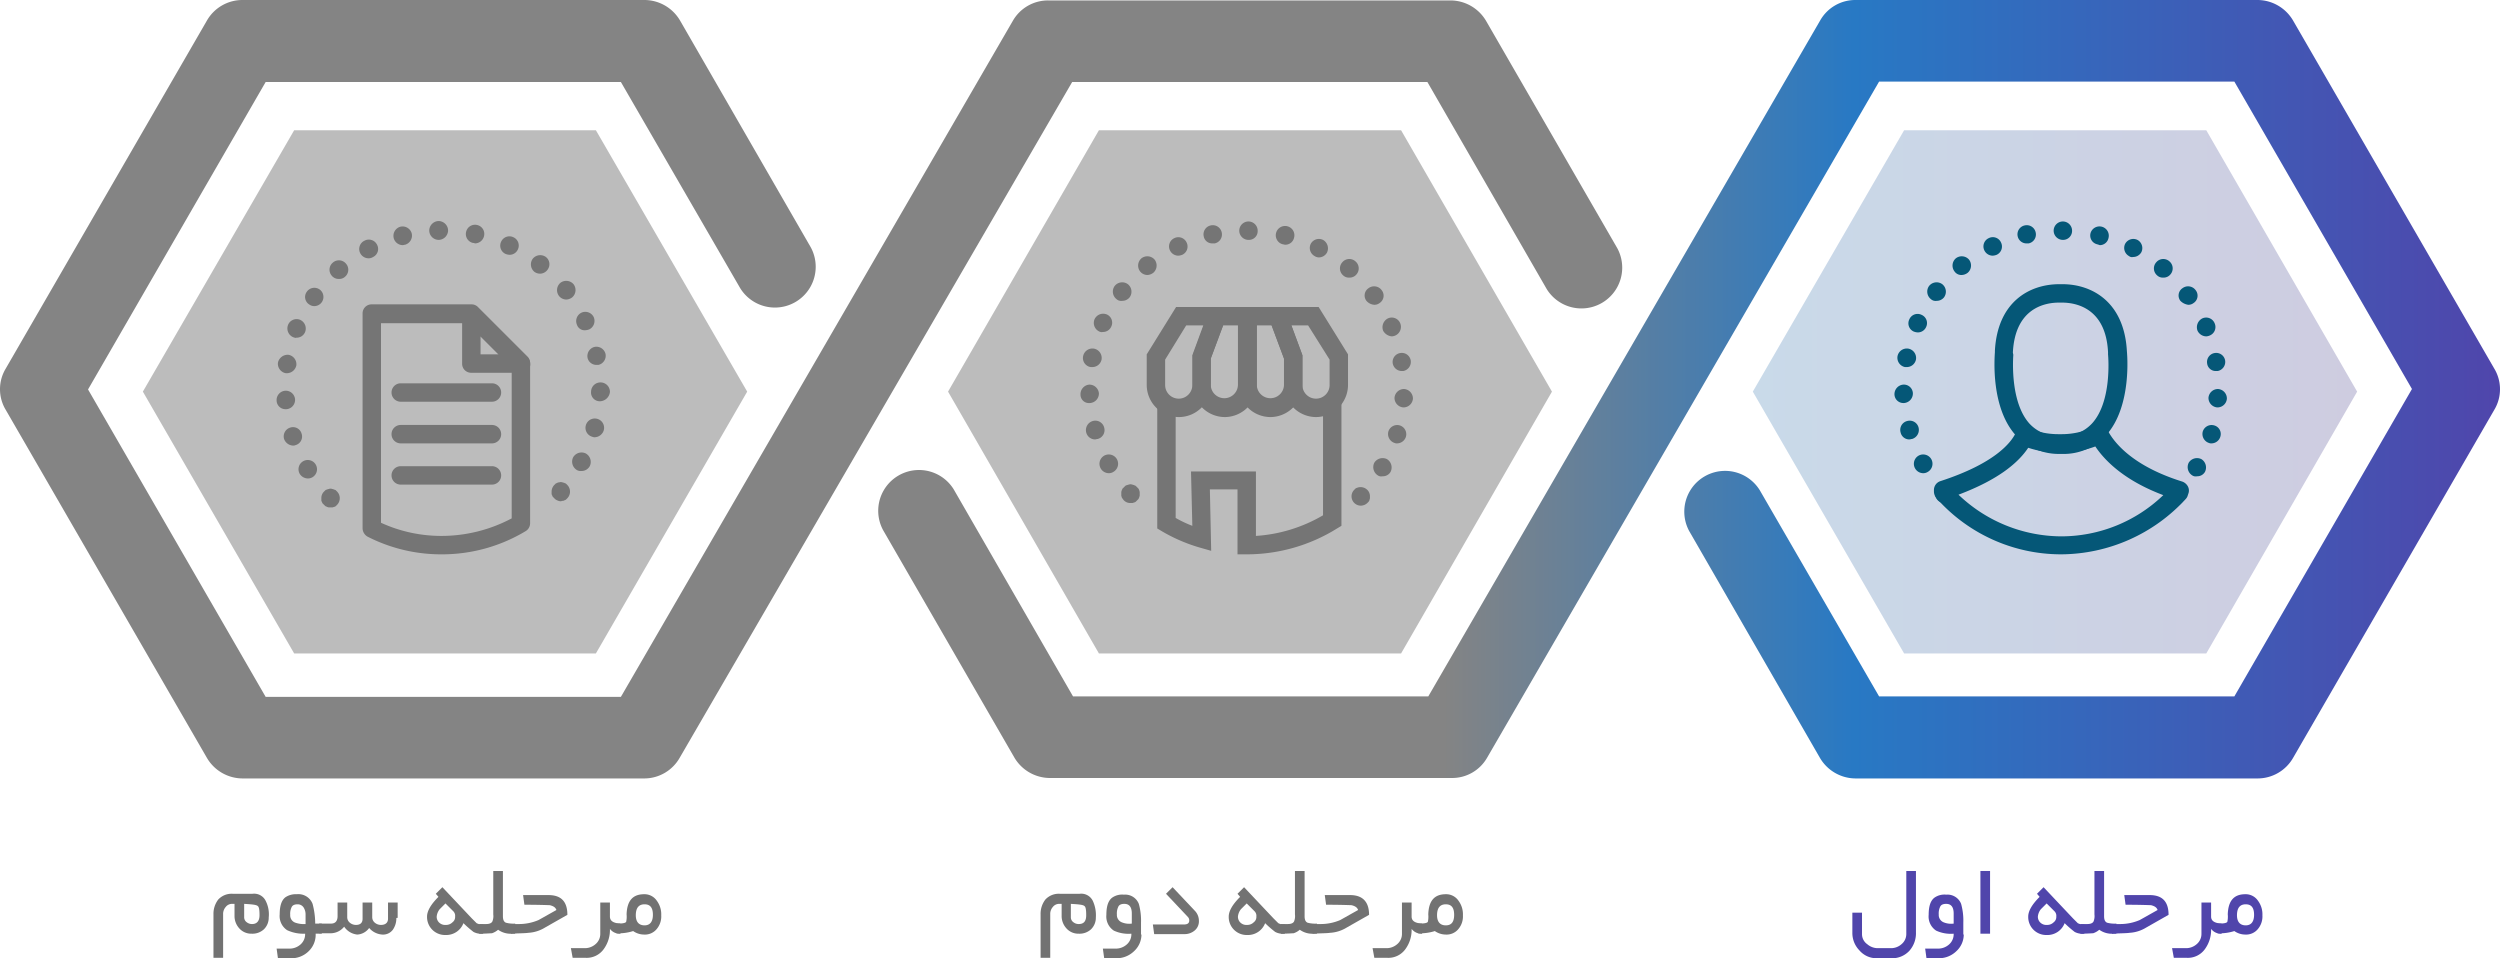 <svg xmlns="http://www.w3.org/2000/svg" xmlns:xlink="http://www.w3.org/1999/xlink" width="570.05" height="218.5" viewBox="0 0 570.05 218.5"><defs><linearGradient id="a" y1="0.5" x2="1" y2="0.5" gradientUnits="objectBoundingBox"><stop offset="0" stop-color="#c9dae9"/><stop offset="1" stop-color="#cecce0"/></linearGradient><linearGradient id="b" y1="0.5" x2="1" y2="0.5" gradientUnits="objectBoundingBox"><stop offset="0.35" stop-color="#848484"/><stop offset="0.6" stop-color="#2879c4"/><stop offset="1" stop-color="#5045ab"/></linearGradient></defs><g transform="translate(-210.825 -153.2)"><path d="M713.9,182.9H645l-34.5,59.6L645,302.2h68.9l34.4-59.7Z" fill="url(#a)"/><path d="M530.3,182.9H461.4L427,242.5l34.4,59.7h68.9l34.4-59.7Z" fill="#bcbcbc"/><path d="M346.7,182.9H277.9l-34.5,59.6,34.5,59.7h68.8l34.5-59.7Z" fill="#bcbcbc"/><path d="M725.6,330.7H633.9a9.449,9.449,0,0,1-8.1-4.7L596,274.3a9.3,9.3,0,0,1,16.1-9.3l27.2,47h81l40.5-70.1-40.5-70.1h-81L549.9,326a9.193,9.193,0,0,1-8,4.6H450.2a9.449,9.449,0,0,1-8.1-4.7l-29.9-51.8a9.3,9.3,0,0,1,16.1-9.3L455.5,312h81l89.4-154.2a9.193,9.193,0,0,1,8-4.6h91.7a9.449,9.449,0,0,1,8.1,4.7l45.9,79.4a9.117,9.117,0,0,1,0,9.3L733.7,326A9.327,9.327,0,0,1,725.6,330.7Z" fill="url(#b)"/><path d="M357.8,330.7H266.1A9.449,9.449,0,0,1,258,326l-45.9-79.4a9.117,9.117,0,0,1,0-9.3L258,157.9a9.327,9.327,0,0,1,8.1-4.7h91.7a9.449,9.449,0,0,1,8.1,4.7l29.8,51.7a9.3,9.3,0,0,1-16.1,9.3l-27.2-47h-81L230.9,242l40.5,70.1h81l89.4-154.2a9.235,9.235,0,0,1,8.1-4.6h91.7a9.449,9.449,0,0,1,8.1,4.7l29.9,51.8a9.3,9.3,0,0,1-16.1,9.3l-27.2-47.2h-81L365.8,326A9.288,9.288,0,0,1,357.8,330.7Z" fill="#848484"/><path d="M680.9,256.7h-.2a13.416,13.416,0,0,1-10.3-4.3c-5.6-6.3-4.8-17.3-4.7-18.9v-.3c.6-11.2,7.9-15.2,14.7-15.2h.7c6.7,0,14.1,4,14.7,15.3h0c0,.1,1.3,12.4-4.7,19.1a13.053,13.053,0,0,1-10.2,4.3Zm-11-22.6c-.1,1.6-.6,10.8,3.6,15.6a8.793,8.793,0,0,0,7.1,2.9l.1,2.1.1-2.1a8.972,8.972,0,0,0,7.1-2.9c4.4-4.9,3.7-14.6,3.6-15.7v-.5c-.5-10.2-7.5-11.3-10.5-11.3h-.7c-3,0-10,1.1-10.5,11.4Z" fill="#055777"/><path d="M680.8,279.6a37.949,37.949,0,0,1-28.5-12.9,2.389,2.389,0,0,1-.5-1.4v-.4a2.131,2.131,0,0,1,1.5-2c12.3-4,16.1-8.7,17.2-11.1a2.128,2.128,0,0,1,2.8-1,17.489,17.489,0,0,0,7,1.4h.6a17.143,17.143,0,0,0,7.7-1.8,2.12,2.12,0,0,1,2.8.9c1.5,2.9,5.8,8.2,17,11.7a2.365,2.365,0,0,1,1.3,1.1,2.007,2.007,0,0,1,.1,1.7l-.2.6a2.091,2.091,0,0,1-.4.6A38.816,38.816,0,0,1,680.8,279.6ZM657.4,266a34.112,34.112,0,0,0,23.4,9.5,33.592,33.592,0,0,0,23.3-9.4c-8.8-3.3-13.3-7.8-15.5-11.1a22.054,22.054,0,0,1-7.8,1.4h-.6a21.7,21.7,0,0,1-6.9-1.1C671.1,258.6,666.7,262.5,657.4,266Z" fill="#055777"/><path d="M706.7,268.5h-.4c-.1,0-.3-.1-.4-.1a.758.758,0,0,1-.4-.2l-.3-.3-.3-.3c-.1-.1-.1-.2-.2-.4,0-.1-.1-.3-.1-.4v-.4a2.035,2.035,0,0,1,.6-1.5,2.211,2.211,0,0,1,1.9-.6c.1,0,.3.1.4.1.1.1.3.1.4.2l.3.3.3.3c.1.1.1.2.2.4a.6.6,0,0,1,.1.4v.8c0,.1-.1.3-.1.4a1.794,1.794,0,0,1-.5.7l-.3.3c-.1.1-.2.1-.4.2a.6.6,0,0,1-.4.1Z" fill="#055777"/><path d="M710.7,261.6a2.234,2.234,0,0,1-.8-2.9h0a2.234,2.234,0,0,1,2.9-.8h0a2.234,2.234,0,0,1,.8,2.9h0a2.006,2.006,0,0,1-1.8,1h0A1.389,1.389,0,0,1,710.7,261.6ZM647.5,260a2.139,2.139,0,0,1,.8-2.9h0a2.139,2.139,0,0,1,2.9.8h0a2.139,2.139,0,0,1-.8,2.9h0a1.929,1.929,0,0,1-1,.3h0A2.144,2.144,0,0,1,647.5,260Zm67-5.8a2.151,2.151,0,0,1-1.4-2.6h0a2.105,2.105,0,0,1,2.6-1.4h0a2.029,2.029,0,0,1,1.4,2.6h0a2.131,2.131,0,0,1-2,1.5h0A1.268,1.268,0,0,1,714.5,254.2Zm-70.3-2.4a2.086,2.086,0,0,1,1.5-2.6h0a2.086,2.086,0,0,1,2.6,1.5h0a2.165,2.165,0,0,1-1.5,2.6h0c-.2,0-.4.1-.6.1h0A2.023,2.023,0,0,1,644.2,251.8Zm72.2-5.7a2.18,2.18,0,0,1-2-2.2h0a2.18,2.18,0,0,1,2.2-2h0a2.18,2.18,0,0,1,2,2.2h0a2.165,2.165,0,0,1-2.1,2h-.1Zm-73.6-3h0a2.187,2.187,0,0,1,2-2.2h0a2.056,2.056,0,0,1,2.2,2h0a2.187,2.187,0,0,1-2,2.2h-.1A2.022,2.022,0,0,1,642.8,243.1Zm71.3-7a2.066,2.066,0,0,1,1.7-2.4h0a2.066,2.066,0,0,1,2.4,1.7h0a2.12,2.12,0,0,1-1.7,2.4h-.4A1.96,1.96,0,0,1,714.1,236.1Zm-68.9.8a2.167,2.167,0,0,1-1.7-2.5h0a2.167,2.167,0,0,1,2.5-1.7h0a2.167,2.167,0,0,1,1.7,2.5h0a2.14,2.14,0,0,1-2.1,1.7h-.4Zm66.7-8.3a2.267,2.267,0,0,1,1.1-2.8h0a2.086,2.086,0,0,1,2.8,1.1h0a2.086,2.086,0,0,1-1.1,2.8h0a2.353,2.353,0,0,1-.8.2h0A2.244,2.244,0,0,1,711.9,228.6Zm-64.7.2a2.045,2.045,0,0,1-1-2.8h0a2.045,2.045,0,0,1,2.8-1h0a2.045,2.045,0,0,1,1,2.8h0a2.057,2.057,0,0,1-1.9,1.2h0A2.92,2.92,0,0,1,647.2,228.8Zm60.8-7h0a2,2,0,0,1,.5-2.9h0a2.123,2.123,0,0,1,3,.5h0a2,2,0,0,1-.5,2.9h0a1.922,1.922,0,0,1-1.2.4h0A3.1,3.1,0,0,1,708,221.8Zm-56.9-.4a2.182,2.182,0,0,1-.4-3h0a2.182,2.182,0,0,1,3-.4h0a2.182,2.182,0,0,1,.4,3h0a2.136,2.136,0,0,1-1.7.8h0A1.575,1.575,0,0,1,651.1,221.4Zm51.6-5.4a2.089,2.089,0,0,1-.2-3h0a2.089,2.089,0,0,1,3-.2h0a2.089,2.089,0,0,1,.2,3h0a1.99,1.99,0,0,1-1.6.7h0A1.871,1.871,0,0,1,702.7,216Zm-46.2-.9a2.191,2.191,0,0,1,.3-3h0a2.191,2.191,0,0,1,3,.3h0a2.191,2.191,0,0,1-.3,3h0a2.355,2.355,0,0,1-1.3.5h0A1.88,1.88,0,0,1,656.5,215.1Zm39.8-3.5a2.12,2.12,0,0,1-.9-2.8h0a2.12,2.12,0,0,1,2.8-.9h0a2.12,2.12,0,0,1,.9,2.8h0a2.144,2.144,0,0,1-1.9,1.1h0A1.02,1.02,0,0,1,696.3,211.6Zm-33-1.3a2.073,2.073,0,0,1,1-2.8h0a2.045,2.045,0,0,1,2.8,1h0a2.073,2.073,0,0,1-1,2.8h0a2.919,2.919,0,0,1-.9.2h0A2.121,2.121,0,0,1,663.3,210.3Zm25.7-1.4a2.06,2.06,0,0,1-1.5-2.5h0a2.118,2.118,0,0,1,2.6-1.5h0a2.118,2.118,0,0,1,1.5,2.6h0a2.023,2.023,0,0,1-2,1.6h0A3.933,3.933,0,0,0,689,208.9Zm-18.1-1.8a2.077,2.077,0,0,1,1.6-2.5h0a2.077,2.077,0,0,1,2.5,1.6h0a2.077,2.077,0,0,1-1.6,2.5H673A2.055,2.055,0,0,1,670.9,207.1Zm10.3.8a2.112,2.112,0,0,1-2.1-2.1h0a2.112,2.112,0,0,1,2.1-2.1h0a2.112,2.112,0,0,1,2.1,2.1h0a2.051,2.051,0,0,1-2.1,2.1Z" fill="#055777"/><path d="M654.2,267.9a2.051,2.051,0,0,1-2.1-2.1v-.4c0-.1.1-.3.1-.4a.758.758,0,0,1,.2-.4l.3-.3a2.211,2.211,0,0,1,1.9-.6c.1,0,.3.1.4.1.1.1.3.1.4.2l.3.3a2.175,2.175,0,0,1,0,3l-.3.3c-.1.1-.2.1-.4.2-.1,0-.3.1-.4.1Z" fill="#055777"/><path d="M479.6,248.3a7.341,7.341,0,0,1-7.3-7.3v-7l6.7-10.8h12.3L486.9,235v6A7.277,7.277,0,0,1,479.6,248.3Zm-3.1-13.1V241a3.1,3.1,0,1,0,6.2,0v-6.8l2.5-6.8h-3.9Z" fill="#757575"/><path d="M490.1,248.3a7.341,7.341,0,0,1-7.3-7.3v-6.8l4.1-11h10.5V241A7.341,7.341,0,0,1,490.1,248.3Zm-3.2-13.4v6a3.1,3.1,0,0,0,6.2,0V227.4h-3.4Z" fill="#757575"/><path d="M510.9,248.3a7.341,7.341,0,0,1-7.3-7.3v-6l-4.4-11.8h12.3l6.7,10.8v7A7.341,7.341,0,0,1,510.9,248.3Zm-5.6-20.9,2.5,6.8V241a3.1,3.1,0,0,0,6.2,0v-5.8l-4.9-7.8Z" fill="#757575"/><path d="M500.5,248.3a7.341,7.341,0,0,1-7.3-7.3V223.2h10.5l4.1,11V241A7.341,7.341,0,0,1,500.5,248.3Zm-3.1-20.9v13.5a3.1,3.1,0,0,0,6.2,0v-6l-2.8-7.5Z" fill="#757575"/><path d="M495.1,279.6H493V264.8h-6.3l.3,14-2.8-.8a37.758,37.758,0,0,1-8.5-3.7l-1-.6V245.9h4.2v25.4a26.4,26.4,0,0,0,3.8,1.8l-.3-12.4h14.8v14.7a34.629,34.629,0,0,0,15.3-4.7V243.9h4.2v29.2l-1,.6A38.909,38.909,0,0,1,495.1,279.6Z" fill="#757575"/><path d="M521.1,268.5a2.122,2.122,0,0,1-1.5-3.6l.3-.3c.1-.1.2-.1.4-.2.1,0,.3-.1.4-.1a2.211,2.211,0,0,1,1.9.6,2.035,2.035,0,0,1,.6,1.5v.4c0,.1-.1.3-.1.4s-.1.2-.2.4l-.3.3A2.2,2.2,0,0,1,521.1,268.5Z" fill="#757575"/><path d="M525,261.6a2.234,2.234,0,0,1-.8-2.9h0a2.234,2.234,0,0,1,2.9-.8h0a2.234,2.234,0,0,1,.8,2.9h0a2.006,2.006,0,0,1-1.8,1h0A1.389,1.389,0,0,1,525,261.6ZM461.8,260h0a2.139,2.139,0,0,1,.8-2.9h0a2.139,2.139,0,0,1,2.9.8h0a2.139,2.139,0,0,1-.8,2.9h0a1.929,1.929,0,0,1-1,.3h0A2.144,2.144,0,0,1,461.8,260Zm67-5.8a2.151,2.151,0,0,1-1.4-2.6h0a2.105,2.105,0,0,1,2.6-1.4h0a2.105,2.105,0,0,1,1.4,2.6h0a2.131,2.131,0,0,1-2,1.5h0A1.268,1.268,0,0,1,528.8,254.2Zm-70.3-2.4a2.165,2.165,0,0,1,1.5-2.6h0a2.086,2.086,0,0,1,2.6,1.5h0a2.086,2.086,0,0,1-1.5,2.6h0c-.2,0-.4.1-.6.1h0A2.106,2.106,0,0,1,458.5,251.8Zm72.3-5.7a2.18,2.18,0,0,1-2-2.2h0a2.18,2.18,0,0,1,2.2-2h0a2.18,2.18,0,0,1,2,2.2h0a2.165,2.165,0,0,1-2.1,2h-.1Zm-73.6-3a2.187,2.187,0,0,1,2-2.2h0a2.187,2.187,0,0,1,2.2,2h0a2.187,2.187,0,0,1-2,2.2h-.1A1.916,1.916,0,0,1,457.2,243.1Zm71.2-7a2.066,2.066,0,0,1,1.7-2.4h0a2.066,2.066,0,0,1,2.4,1.7h0a2.12,2.12,0,0,1-1.7,2.4h-.4A2.116,2.116,0,0,1,528.4,236.1Zm-68.9.8a2.094,2.094,0,0,1-1.7-2.5h0a2.167,2.167,0,0,1,2.5-1.7h0a2.167,2.167,0,0,1,1.7,2.5h0a2.14,2.14,0,0,1-2.1,1.7h-.4Zm66.7-8.3h0a2.267,2.267,0,0,1,1.1-2.8h0a2.086,2.086,0,0,1,2.8,1.1h0a2.17,2.17,0,0,1-1.1,2.8h0a2.353,2.353,0,0,1-.8.2h0A2.507,2.507,0,0,1,526.2,228.6Zm-64.7.2a2.17,2.17,0,0,1-1.1-2.8h0a2.17,2.17,0,0,1,2.8-1.1h0a2.045,2.045,0,0,1,1,2.8h0a2.057,2.057,0,0,1-1.9,1.2h0A1.185,1.185,0,0,1,461.5,228.8Zm60.9-7a2,2,0,0,1,.5-2.9h0a2.123,2.123,0,0,1,3,.5h0a2,2,0,0,1-.5,2.9h0a1.922,1.922,0,0,1-1.2.4h0A2.606,2.606,0,0,1,522.4,221.8Zm-57-.4a2.182,2.182,0,0,1-.4-3h0a2.182,2.182,0,0,1,3-.4h0a2.182,2.182,0,0,1,.4,3h0a2.136,2.136,0,0,1-1.7.8h0A1.575,1.575,0,0,1,465.4,221.4Zm51.7-5.4a2.089,2.089,0,0,1-.2-3h0a2.089,2.089,0,0,1,3-.2h0a2.089,2.089,0,0,1,.2,3h0a1.99,1.99,0,0,1-1.6.7h0A1.872,1.872,0,0,1,517.1,216Zm-46.3-.9a2.191,2.191,0,0,1,.3-3h0a2.191,2.191,0,0,1,3,.3h0a2.191,2.191,0,0,1-.3,3h0a2.355,2.355,0,0,1-1.3.5h0A2.112,2.112,0,0,1,470.8,215.1Zm39.8-3.5h0a2.12,2.12,0,0,1-.9-2.8h0a2.12,2.12,0,0,1,2.8-.9h0a2.209,2.209,0,0,1,.9,2.9h0a2.144,2.144,0,0,1-1.9,1.1h0A1.9,1.9,0,0,1,510.6,211.6Zm-33-1.3a2.073,2.073,0,0,1,1-2.8h0a2.073,2.073,0,0,1,2.8,1h0a2.073,2.073,0,0,1-1,2.8h0a2.92,2.92,0,0,1-.9.2h0A2.121,2.121,0,0,1,477.6,210.3Zm25.7-1.4h0a2.118,2.118,0,0,1-1.5-2.6h0a2.118,2.118,0,0,1,2.6-1.5h0a2.118,2.118,0,0,1,1.5,2.6h0a2.023,2.023,0,0,1-2,1.6h0C503.6,209,503.5,208.9,503.3,208.9Zm-18-1.8a2.077,2.077,0,0,1,1.6-2.5h0a2.077,2.077,0,0,1,2.5,1.6h0a2.077,2.077,0,0,1-1.6,2.5h-.5A1.948,1.948,0,0,1,485.3,207.1Zm10.2.8a2.112,2.112,0,0,1-2.1-2.1h0a2.112,2.112,0,0,1,2.1-2.1h0a2.112,2.112,0,0,1,2.1,2.1h0a1.994,1.994,0,0,1-2.1,2.1Z" fill="#757575"/><path d="M468.6,267.9a2.035,2.035,0,0,1-1.5-.6,4.233,4.233,0,0,1-.5-.7c0-.1-.1-.3-.1-.4v-.8c0-.1.1-.3.1-.4.1-.1.1-.3.2-.4l.3-.3.3-.3c.1-.1.2-.1.4-.2.1,0,.3-.1.4-.1a1.1,1.1,0,0,1,.8,0c.1,0,.3.1.4.1.1.1.3.1.4.2l.3.3.3.3c.1.1.1.2.2.4,0,.1.1.3.1.4v.8c0,.1-.1.3-.1.4-.1.1-.1.3-.2.4l-.3.3-.3.3c-.1.1-.2.1-.4.2-.1,0-.3.1-.4.1Z" fill="#757575"/><path d="M329.6,238.2H318.3a2.051,2.051,0,0,1-2.1-2.1V224.8a1.955,1.955,0,0,1,1.3-1.9,2.176,2.176,0,0,1,2.3.5l11.3,11.3a2.176,2.176,0,0,1,.5,2.3A2.275,2.275,0,0,1,329.6,238.2Zm-9.2-4.2h4.1l-4.1-4.1Z" fill="#757575"/><path d="M323,244.8H302.2a2.1,2.1,0,0,1,0-4.2H323a2.1,2.1,0,1,1,0,4.2Z" fill="#757575"/><path d="M323,254.3H302.2a2.1,2.1,0,0,1,0-4.2H323a2.1,2.1,0,1,1,0,4.2Z" fill="#757575"/><path d="M323,263.7H302.2a2.1,2.1,0,1,1,0-4.2H323a2.1,2.1,0,1,1,0,4.2Z" fill="#757575"/><path d="M311.6,279.6a36.871,36.871,0,0,1-16.9-4,2.241,2.241,0,0,1-1.2-1.9v-49a2.051,2.051,0,0,1,2.1-2.1h22.7a2.035,2.035,0,0,1,1.5.6l11.3,11.3a2.035,2.035,0,0,1,.6,1.5v36.5a2.1,2.1,0,0,1-1,1.8A36.924,36.924,0,0,1,311.6,279.6Zm-13.9-7.2a32.981,32.981,0,0,0,13.8,3,34.183,34.183,0,0,0,16-4V237l-10.1-10.1H297.7v43.3h0Z" fill="#757575"/><path d="M338.7,267.5a1.884,1.884,0,0,1-.8-.2,1.794,1.794,0,0,1-.7-.5l-.3-.3c-.1-.1-.1-.2-.2-.4a.6.6,0,0,1-.1-.4v-.4a2.2,2.2,0,0,1,.6-1.5l.3-.3c.1-.1.2-.1.4-.2a.6.6,0,0,1,.4-.1,1.1,1.1,0,0,1,.8,0c.1,0,.3.1.4.1.1.1.3.1.4.2l.3.3a2.175,2.175,0,0,1,0,3l-.3.3c-.1.1-.2.1-.4.2a.6.6,0,0,1-.4.1C339,267.4,338.8,267.5,338.7,267.5Z" fill="#757575"/><path d="M279.2,261.3a2.108,2.108,0,0,1,.7-2.9h0a2.108,2.108,0,0,1,2.9.7h0a2.108,2.108,0,0,1-.7,2.9h0a2.016,2.016,0,0,1-1.1.3h0A2.234,2.234,0,0,1,279.2,261.3Zm63.2-.9a2.24,2.24,0,0,1-.9-2.9h0a2.209,2.209,0,0,1,2.9-.9h0a2.209,2.209,0,0,1,.9,2.9h0a2.144,2.144,0,0,1-1.9,1.1h0A1.8,1.8,0,0,1,342.4,260.4Zm-66.8-7.1a2.105,2.105,0,0,1,1.4-2.6h0a2.029,2.029,0,0,1,2.6,1.4h0a2.029,2.029,0,0,1-1.4,2.6h0a1.268,1.268,0,0,1-.6.1h0A2.271,2.271,0,0,1,275.6,253.3Zm70.3-.5a2.118,2.118,0,0,1-1.5-2.6h0a2.118,2.118,0,0,1,2.6-1.5h0a2.118,2.118,0,0,1,1.5,2.6h0a2.23,2.23,0,0,1-2,1.6h0A1.269,1.269,0,0,1,345.9,252.8Zm-72-8.2a2.129,2.129,0,0,1,1.9-2.3h0a2.129,2.129,0,0,1,2.3,1.9h0a2.129,2.129,0,0,1-1.9,2.3H276A2.005,2.005,0,0,1,273.9,244.6Zm73.7.1a2,2,0,0,1-2-2.2h0a2.135,2.135,0,0,1,2.2-2.1h0a2.135,2.135,0,0,1,2.1,2.2h0a2.364,2.364,0,0,1-2.3,2.1ZM276,238.3a2.195,2.195,0,0,1-1.8-2.4h0a2.281,2.281,0,0,1,2.4-1.8h0a2.195,2.195,0,0,1,1.8,2.4h0a2.232,2.232,0,0,1-2.1,1.8H276Zm68.8-3.5a2.155,2.155,0,0,1,1.6-2.5h0a2.155,2.155,0,0,1,2.5,1.6h0a2.155,2.155,0,0,1-1.6,2.5h-.4A2.055,2.055,0,0,1,344.8,234.8Zm-67.1-4.7a2.18,2.18,0,0,1-1.2-2.8h0a2.1,2.1,0,0,1,2.7-1.2h0a2.18,2.18,0,0,1,1.2,2.8h0a2.087,2.087,0,0,1-2,1.3h0C278.3,230.3,278,230.2,277.7,230.1Zm64.7-2.8a2.128,2.128,0,0,1,1-2.8h0a2.128,2.128,0,0,1,2.8,1h0a2.16,2.16,0,0,1-1,2.8h0a2.92,2.92,0,0,1-.9.2h0A1.83,1.83,0,0,1,342.4,227.3Zm-61.1-4.7a2.009,2.009,0,0,1-.5-2.9h0a2.094,2.094,0,0,1,2.9-.5h0a2.094,2.094,0,0,1,.5,2.9h0a2.091,2.091,0,0,1-1.7.9h0A1.922,1.922,0,0,1,281.3,222.6Zm57-1.9a2.191,2.191,0,0,1,.3-3h0a2.191,2.191,0,0,1,3,.3h0a2.191,2.191,0,0,1-.3,3h0a2.355,2.355,0,0,1-1.3.5h0A2.136,2.136,0,0,1,338.3,220.7Zm-51.8-4.6a2.089,2.089,0,0,1,.2-3h0a2.089,2.089,0,0,1,3,.2h0a2.089,2.089,0,0,1-.2,3h0a1.872,1.872,0,0,1-1.4.5h0A1.99,1.99,0,0,1,286.5,216.1Zm46.2-.9a2.2,2.2,0,0,1-.4-3h0a2.2,2.2,0,0,1,3-.4h0a2.082,2.082,0,0,1,.3,3h0a2.088,2.088,0,0,1-1.6.8h0A2.2,2.2,0,0,1,332.7,215.2ZM293,211a2.09,2.09,0,0,1,.9-2.9h0a2.09,2.09,0,0,1,2.9.9h0a2.034,2.034,0,0,1-.9,2.8h0a1.929,1.929,0,0,1-1,.3h0A2.144,2.144,0,0,1,293,211Zm33.1.1h0a2.073,2.073,0,0,1-1-2.8h0a2.073,2.073,0,0,1,2.8-1h0a2.073,2.073,0,0,1,1,2.8h0a2.057,2.057,0,0,1-1.9,1.2h0A2.92,2.92,0,0,1,326.1,211.1Zm-25.5-3.6a2.165,2.165,0,0,1,1.5-2.6h0a2.165,2.165,0,0,1,2.6,1.5h0a2.165,2.165,0,0,1-1.5,2.6h0a4.331,4.331,0,0,0-.5.1h0A2.159,2.159,0,0,1,300.6,207.5Zm18.1,1.1a2.077,2.077,0,0,1-1.6-2.5h0a2.077,2.077,0,0,1,2.5-1.6h0a2.077,2.077,0,0,1,1.6,2.5h0a2.14,2.14,0,0,1-2.1,1.7h0A.6.6,0,0,0,318.7,208.6Zm-10-2.8a2.2,2.2,0,0,1,2.1-2.2h0a2.2,2.2,0,0,1,2.2,2.1h0a2.2,2.2,0,0,1-2.1,2.2h-.1A2.18,2.18,0,0,1,308.7,205.8Z" fill="#757575"/><path d="M286.2,268.9h-.4c-.1,0-.3-.1-.4-.1-.1-.1-.2-.1-.4-.2l-.3-.3-.3-.3c-.1-.1-.1-.2-.2-.4a.6.6,0,0,1-.1-.4v-.4a2.035,2.035,0,0,1,.6-1.5l.3-.3c.1-.1.2-.1.4-.2.1,0,.3-.1.4-.1a1.1,1.1,0,0,1,.8,0c.1,0,.3.1.4.1.1.1.3.1.4.2l.3.3a2.175,2.175,0,0,1,0,3l-.3.3c-.1.1-.2.1-.4.2-.1,0-.3.1-.4.1Z" fill="#757575"/><path d="M647.7,365.8a6,6,0,0,1-1.5,4.2,5.347,5.347,0,0,1-4.1,1.7h-3.4a5.125,5.125,0,0,1-3.9-1.8,5.672,5.672,0,0,1-1.6-4v-4.6h2.2v4.9a2.8,2.8,0,0,0,1.2,2.3,3.656,3.656,0,0,0,2.5.9H642a3.583,3.583,0,0,0,2.4-.9,2.99,2.99,0,0,0,1.1-2.3V351.8h2.2v14Z" fill="#5045ab"/><path d="M658.6,366.3a5.166,5.166,0,0,1-1.7,3.8,5.7,5.7,0,0,1-3.9,1.6h-2.9l-.3-2.2h2.8a3.738,3.738,0,0,0,2.6-.9,3.1,3.1,0,0,0,1.1-2.5,7.921,7.921,0,0,1-4-.7,3.852,3.852,0,0,1-1.7-3.6c0-1.9.4-3.2,1.3-3.9a3.974,3.974,0,0,1,2.7-.7,3.337,3.337,0,0,1,3.4,2.1,14.288,14.288,0,0,1,.5,4.3v2.7Zm-2.3-2.5v-2.3c0-1.5-.6-2.2-1.7-2.2-.7,0-1.2.2-1.4.7a3.419,3.419,0,0,0-.3,1.7,1.8,1.8,0,0,0,1.1,1.8A4.494,4.494,0,0,0,656.3,363.8Z" fill="#5045ab"/><path d="M664.6,366.1h-2.2V351.8h2.2Z" fill="#5045ab"/><path d="M686,366.1a3.694,3.694,0,0,1-2.1-.4,24.454,24.454,0,0,1-2.3-2,4.205,4.205,0,0,1-4.1,2.7,4.1,4.1,0,0,1-4.2-4.2c0-1.3.9-2.8,2.6-4.5l-.6-.7,1.5-1.5,6.7,7.1,1.1,1.1a2.81,2.81,0,0,0,1.5.3v2.1Zm-6.3-3.9a1.46,1.46,0,0,0-.4-1.2l-1.8-1.8-1.3,1.3a3.1,3.1,0,0,0-.7,1.7,1.816,1.816,0,0,0,.6,1.4,1.964,1.964,0,0,0,1.5.5,2.035,2.035,0,0,0,1.5-.6A1.486,1.486,0,0,0,679.7,362.2Z" fill="#5045ab"/><path d="M693.4,366.1h-.7a4.885,4.885,0,0,1-3.2-.9,4.1,4.1,0,0,1-1.4.8c-.3,0-1.3.1-2.9.1v-2.2h1.6c.7,0,1.2-.2,1.4-.6a3.221,3.221,0,0,0,.2-1.6v-9.9h2.2v10.3c0,.8.2,1.3.7,1.5a6.74,6.74,0,0,0,2.1.2v2.3Z" fill="#5045ab"/><path d="M705.3,361.8l-5.1,2.9a8.111,8.111,0,0,1-3.8,1.2c-.6.1-1.9.1-4,.2v-2.2h1.8a11.3,11.3,0,0,0,4.5-.9c.2-.1,1.6-.9,4.1-2.3-.2-.6-.7-.9-1.5-1.1-.2,0-2.1-.1-5.8-.1l-.3-2.2h5.5C703.8,357.2,705.3,358.7,705.3,361.8Z" fill="#5045ab"/><path d="M717.4,366.1A2.776,2.776,0,0,1,715,365a7.409,7.409,0,0,1-1.4,4.6,4.786,4.786,0,0,1-4.2,2h-2.9l-.4-2.2h3.1a3.656,3.656,0,0,0,2.5-.9,3.043,3.043,0,0,0,1.1-2.4V359H715v3.2c0,1,.8,1.5,2.4,1.6v2.3Z" fill="#5045ab"/><path d="M726.7,361.9a4.454,4.454,0,0,1-1,3.1,3.473,3.473,0,0,1-2.9,1.3,4.376,4.376,0,0,1-2.5-.8,10.725,10.725,0,0,1-3.8.5v-2.2c1.3,0,2-.1,2.2-.4a5.393,5.393,0,0,0,.1-1.7c.1-3.1,1.4-4.6,4-4.6a3.388,3.388,0,0,1,2.9,1.5A5.183,5.183,0,0,1,726.7,361.9Zm-1.9-.1c0-1.6-.6-2.4-1.9-2.4s-2,.8-2,2.5c0,1.5.7,2.3,2,2.3C724.1,364.2,724.8,363.4,724.8,361.8Z" fill="#5045ab"/><path d="M460.7,362.4a3.693,3.693,0,0,1-1.1,2.7,3.857,3.857,0,0,1-2.8,1,3.631,3.631,0,0,1-2.8-1.2,4.172,4.172,0,0,1-1.1-2.9v-2.7h-.5a1.8,1.8,0,0,0-1.5.7,2.4,2.4,0,0,0-.6,1.5v10.1h-2.2v-9.9a5.331,5.331,0,0,1,1.1-3.4,4.156,4.156,0,0,1,3.3-1.3H457a2.93,2.93,0,0,1,3,1.6A7.8,7.8,0,0,1,460.7,362.4Zm-2.2-.5c0-1.2-.1-1.9-.4-2.1-.3-.3-1.3-.4-3.1-.5v3.1a1.382,1.382,0,0,0,.6,1.1,1.922,1.922,0,0,0,1.2.4C458,363.9,458.5,363.2,458.5,361.9Z" fill="#727272"/><path d="M471.1,366.3a5.166,5.166,0,0,1-1.7,3.8,5.7,5.7,0,0,1-3.9,1.6h-2.9l-.3-2.2h2.8a3.739,3.739,0,0,0,2.6-.9,3.1,3.1,0,0,0,1.1-2.5,7.921,7.921,0,0,1-4-.7,3.852,3.852,0,0,1-1.7-3.6c0-1.9.4-3.2,1.3-3.9a3.974,3.974,0,0,1,2.7-.7,3.337,3.337,0,0,1,3.4,2.1,14.288,14.288,0,0,1,.5,4.3v2.7Zm-2.2-2.5v-2.3c0-1.5-.6-2.2-1.7-2.2-.7,0-1.2.2-1.4.7a3.419,3.419,0,0,0-.3,1.7,1.8,1.8,0,0,0,1.1,1.8A4.494,4.494,0,0,0,468.9,363.8Z" fill="#727272"/><path d="M484.2,363.2a2.7,2.7,0,0,1-1,2.2,3.566,3.566,0,0,1-2.3.8H474l-.3-2.2h7.1q1.2,0,1.2-.9a1.136,1.136,0,0,0-.3-.8l-5-5.3,1.5-1.5,5,5.3A3.312,3.312,0,0,1,484.2,363.2Z" fill="#727272"/><path d="M503.7,366.1a3.694,3.694,0,0,1-2.1-.4,24.454,24.454,0,0,1-2.3-2,4.205,4.205,0,0,1-4.1,2.7,4.1,4.1,0,0,1-4.2-4.2c0-1.3.9-2.8,2.6-4.5l-.6-.7,1.5-1.5,6.7,7.1,1.1,1.1a2.81,2.81,0,0,0,1.5.3v2.1Zm-6.4-3.9a1.461,1.461,0,0,0-.4-1.2l-1.8-1.8-1.3,1.3a3.1,3.1,0,0,0-.7,1.7,1.816,1.816,0,0,0,.6,1.4,1.964,1.964,0,0,0,1.5.5,2.035,2.035,0,0,0,1.5-.6A1.486,1.486,0,0,0,497.3,362.2Z" fill="#727272"/><path d="M511.1,366.1h-.7a4.885,4.885,0,0,1-3.2-.9,4.1,4.1,0,0,1-1.4.8c-.3,0-1.3.1-2.9.1v-2.2h1.6c.7,0,1.2-.2,1.4-.6a3.221,3.221,0,0,0,.2-1.6v-9.9h2.2v10.3c0,.8.2,1.3.7,1.5a6.74,6.74,0,0,0,2.1.2v2.3Z" fill="#727272"/><path d="M523,361.8l-5.1,2.9a8.111,8.111,0,0,1-3.8,1.2c-.6.1-1.9.1-4,.2v-2.2h1.8a11.3,11.3,0,0,0,4.5-.9c.2-.1,1.6-.9,4.1-2.3-.2-.6-.7-.9-1.5-1.1-.2,0-2.1-.1-5.8-.1l-.3-2.2h5.5C521.4,357.2,523,358.7,523,361.8Z" fill="#727272"/><path d="M535.1,366.1a2.776,2.776,0,0,1-2.4-1.1,7.409,7.409,0,0,1-1.4,4.6,4.786,4.786,0,0,1-4.2,2h-2.9l-.4-2.2h3.1a3.656,3.656,0,0,0,2.5-.9,3.043,3.043,0,0,0,1.1-2.4V359h2.2v3.2c0,1,.8,1.5,2.4,1.6v2.3Z" fill="#727272"/><path d="M544.4,361.9a4.454,4.454,0,0,1-1,3.1,3.473,3.473,0,0,1-2.9,1.3,4.376,4.376,0,0,1-2.5-.8,10.725,10.725,0,0,1-3.8.5v-2.2c1.3,0,2-.1,2.2-.4a5.393,5.393,0,0,0,.1-1.7c.1-3.1,1.4-4.6,4-4.6a3.388,3.388,0,0,1,2.9,1.5A5.183,5.183,0,0,1,544.4,361.9Zm-2-.1c0-1.6-.6-2.4-1.9-2.4s-2,.8-2,2.5c0,1.5.7,2.3,2,2.3S542.4,363.4,542.4,361.8Z" fill="#727272"/><path d="M272.1,362.4a3.693,3.693,0,0,1-1.1,2.7,3.857,3.857,0,0,1-2.8,1,3.631,3.631,0,0,1-2.8-1.2,4.172,4.172,0,0,1-1.1-2.9v-2.7h-.5a1.8,1.8,0,0,0-1.5.7,2.4,2.4,0,0,0-.6,1.5v10.1h-2.2v-9.9a5.331,5.331,0,0,1,1.1-3.4,4.156,4.156,0,0,1,3.3-1.3h4.5a2.93,2.93,0,0,1,3,1.6A6.8,6.8,0,0,1,272.1,362.4Zm-2.1-.5c0-1.2-.1-1.9-.4-2.1-.3-.3-1.3-.4-3.1-.5v3.1a1.382,1.382,0,0,0,.6,1.1,1.922,1.922,0,0,0,1.2.4C269.4,363.9,270,363.2,270,361.9Z" fill="#727272"/><path d="M284.3,366.1h-1.5a5.2,5.2,0,0,1-1.6,4,5.577,5.577,0,0,1-4.1,1.6h-2.9l-.3-2.2h2.8a3.739,3.739,0,0,0,2.6-.9,3.1,3.1,0,0,0,1.1-2.5,8.726,8.726,0,0,1-4.1-.8,3.852,3.852,0,0,1-1.7-3.6c0-1.9.4-3.2,1.3-3.9a4.257,4.257,0,0,1,2.6-.7,3.466,3.466,0,0,1,3.6,2.2,17.834,17.834,0,0,1,.6,4.5h1.5v2.3Zm-3.8-2.2v-2.1a2.934,2.934,0,0,0-.4-1.6,1.6,1.6,0,0,0-1.4-.8c-.7,0-1.2.2-1.4.7a3.419,3.419,0,0,0-.3,1.7,1.749,1.749,0,0,0,1.2,1.8A5.978,5.978,0,0,0,280.5,363.9Z" fill="#727272"/><path d="M301.2,362.5a4.551,4.551,0,0,1-.8,2.7,2.767,2.767,0,0,1-2.4,1.1,4.322,4.322,0,0,1-3-1.5,3.59,3.59,0,0,1-2.7,1.5,4.1,4.1,0,0,1-3-1.8,3.954,3.954,0,0,1-2.9,1.5h-2.8v-2.2h2.7c1,0,1.5-.6,1.5-1.7V359H290v3.3a1.612,1.612,0,0,0,.6,1.3,2.168,2.168,0,0,0,1.4.5c1,0,1.5-.5,1.5-1.4V359h2.2v3.3a1.612,1.612,0,0,0,.6,1.3,2.168,2.168,0,0,0,1.4.5c1,0,1.6-.5,1.6-1.4V359h2.2v3.5Z" fill="#727272"/><path d="M320.9,366.1a3.694,3.694,0,0,1-2.1-.4,24.454,24.454,0,0,1-2.3-2,4.205,4.205,0,0,1-4.1,2.7,4.1,4.1,0,0,1-4.2-4.2c0-1.3.9-2.8,2.6-4.5l-.6-.7,1.5-1.5,6.7,7.1,1.1,1.1a2.81,2.81,0,0,0,1.5.3v2.1Zm-6.3-3.9a1.461,1.461,0,0,0-.4-1.2l-1.8-1.8-1.3,1.3a3.1,3.1,0,0,0-.7,1.7,1.816,1.816,0,0,0,.6,1.4,1.964,1.964,0,0,0,1.5.5,2.035,2.035,0,0,0,1.5-.6A1.486,1.486,0,0,0,314.6,362.2Z" fill="#727272"/><path d="M328.3,366.1h-.7a4.885,4.885,0,0,1-3.2-.9,4.1,4.1,0,0,1-1.4.8c-.3,0-1.3.1-2.9.1v-2.2h1.6c.7,0,1.2-.2,1.4-.6a3.221,3.221,0,0,0,.2-1.6v-9.9h2.2v10.3c0,.8.2,1.3.7,1.5a6.74,6.74,0,0,0,2.1.2v2.3Z" fill="#727272"/><path d="M340.2,361.8l-5.1,2.9a8.111,8.111,0,0,1-3.8,1.2c-.6.1-1.9.1-4,.2v-2.2h1.8a11.3,11.3,0,0,0,4.5-.9c.2-.1,1.6-.9,4.1-2.3-.2-.6-.7-.9-1.5-1.1-.2,0-2.1-.1-5.8-.1l-.3-2.2h5.5C338.7,357.2,340.2,358.7,340.2,361.8Z" fill="#727272"/><path d="M352.3,366.1a2.775,2.775,0,0,1-2.4-1.1,7.41,7.41,0,0,1-1.4,4.6,4.786,4.786,0,0,1-4.2,2h-2.9l-.4-2.2h3.1a3.656,3.656,0,0,0,2.5-.9,3.043,3.043,0,0,0,1.1-2.4V359h2.2v3.2c0,1,.8,1.5,2.4,1.6v2.3Z" fill="#727272"/><path d="M361.6,361.9a4.454,4.454,0,0,1-1,3.1,3.473,3.473,0,0,1-2.9,1.3,4.376,4.376,0,0,1-2.5-.8,10.725,10.725,0,0,1-3.8.5v-2.2c1.3,0,2-.1,2.2-.4a5.392,5.392,0,0,0,.1-1.7c.1-3.1,1.4-4.6,4-4.6a3.388,3.388,0,0,1,2.9,1.5A5.183,5.183,0,0,1,361.6,361.9Zm-1.9-.1c0-1.6-.6-2.4-1.9-2.4s-2,.8-2,2.5c0,1.5.7,2.3,2,2.3C359,364.2,359.7,363.4,359.7,361.8Z" fill="#727272"/></g></svg>